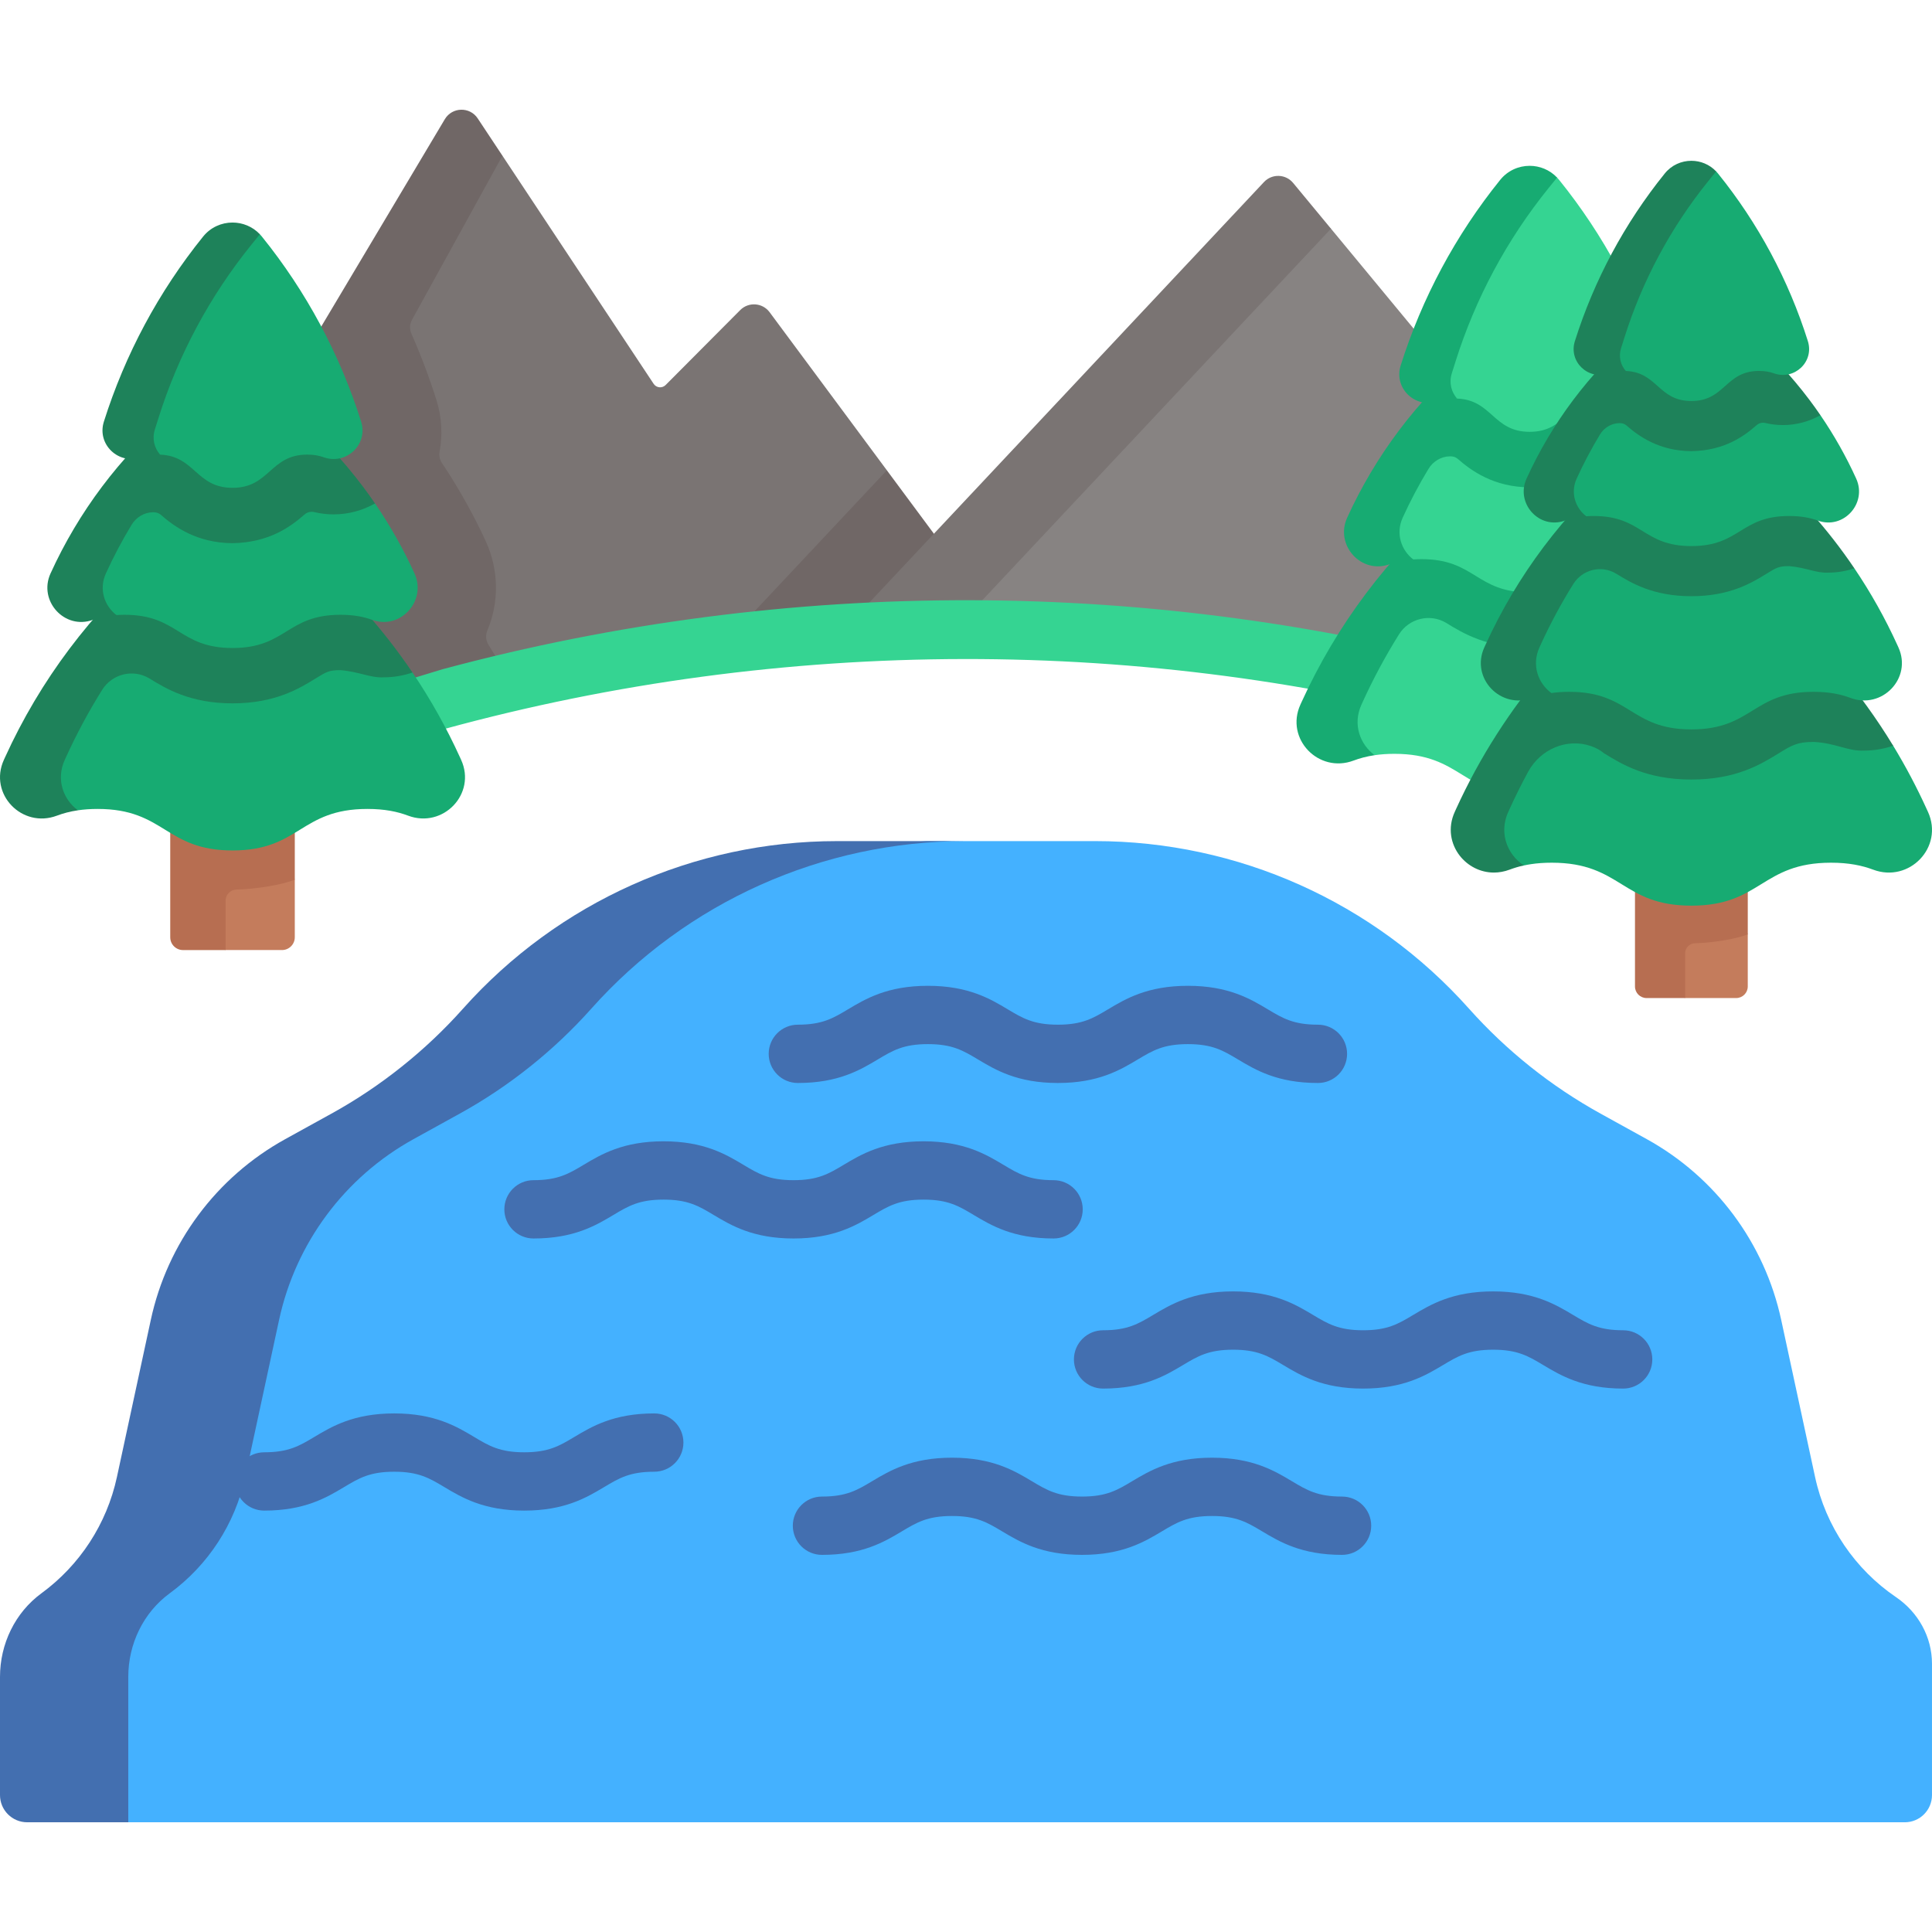 <svg id="Capa_1" enable-background="new 0 0 512 512" height="300" viewBox="0 0 512 512" width="300" xmlns="http://www.w3.org/2000/svg" version="1.1" xmlns:xlink="http://www.w3.org/1999/xlink" xmlns:svgjs="http://svgjs.dev/svgjs"><g width="100%" height="100%" transform="matrix(1,0,0,1,0,0)"><g><path d="m481.014 391.423-8.973-41.615c-4.393-20.372-17.385-37.848-35.628-47.924l-12.255-6.769c-13.114-7.243-24.907-16.654-34.881-27.832-25.192-28.236-61.235-44.382-99.076-44.382h-44.775l-23.27 1.872c-37.841 0-92.353 47.655-92.353 47.655-9.973 11.179-23.698 17.505-36.812 24.748l-12.255 6.769c-18.243 10.076-31.234 27.551-35.627 47.924l-8.974 41.615c-2.697 12.507-9.893 23.412-19.986 30.802-7.019 5.14-10.999 13.459-10.999 22.159l-1.15 26.007c0 3.983 3.229 7.211 7.211 7.211l22.783 3.26h470.793c3.983 0 7.211-3.229 7.211-7.211v-34.804c0-7.116-3.655-13.649-9.538-17.651-10.857-7.388-18.62-18.731-21.446-31.834z" fill="#44b1ff" fill-opacity="1" data-original-color="#6ba6ddff" stroke="none" stroke-opacity="1"/><path d="m255.794 222.903c-37.839 0-73.885 16.143-99.073 44.38-4.986 5.594-10.425 10.735-16.267 15.391-5.831 4.656-12.053 8.829-18.615 12.445l-12.259 6.768c-18.245 10.075-31.235 27.547-35.624 47.924l-8.973 41.609c-2.699 12.507-9.9 23.416-19.986 30.803-7.026 5.141-11.002 13.464-11.002 22.159v38.539h-26.784c-3.987 0-7.211-3.224-7.211-7.211v-31.328c0-8.695 3.976-17.019 11.002-22.159 10.085-7.387 17.286-18.296 19.986-30.803l8.973-41.609c4.389-20.377 17.379-37.849 35.624-47.924l12.259-6.768c6.562-3.616 12.785-7.788 18.615-12.445 5.841-4.656 11.28-9.797 16.267-15.391 25.188-28.237 61.234-44.38 99.072-44.38z" fill="#436fb0" fill-opacity="1" data-original-color="#5e96d3ff" stroke="none" stroke-opacity="1"/><path d="m74.911 111.832 43.549-74.528c1.942-3.259 6.622-3.371 8.718-.208l5.975 4.174 40.067 60.449c.721 1.087 2.258 1.24 3.178.315l19.767-19.861c2.217-2.227 5.894-1.968 7.776.548l31.087 41.91 1.819 16.32 17.065 9.133-22.898 17.285s-105.873 4.758-137.276 30.981z" fill="#7a7473" fill-opacity="1" data-original-color="#7a7473ff" stroke="none" stroke-opacity="1"/><path d="m135.16 180.614c-17.122 4.399-32.368 10.178-41.424 17.74l-13.351-61.358-6.768-31.132 23.571-39.549 20.696-34.727c1.947-3.255 6.624-3.369 8.715-.206l6.554 9.888-23.976 43.496c-.622 1.129-.67 2.48-.149 3.659 2.533 5.729 4.755 11.615 6.651 17.635 1.401 4.46 1.656 9.158.817 13.653-.195 1.044.034 2.118.627 2.999 3.812 5.661 8.263 13.357 11.64 20.774 3.455 7.594 3.534 16.124.382 23.639-.519 1.238-.391 2.644.325 3.779 1.999 3.173 3.902 6.409 5.69 9.71z" fill="#706766" fill-opacity="1" data-original-color="#706766ff" stroke="none" stroke-opacity="1"/><path d="m253.909 150.09-22.901 17.276s-16.916.762-39.24 3.358l43.259-46.091z" fill="#706766" fill-opacity="1" data-original-color="#706766ff" stroke="none" stroke-opacity="1"/><path d="m390.863 106.72-38.138-46.113-10.007-6.256c-1.968-2.418-5.617-2.546-7.75-.273l-100.774 110.891s143.398 3.997 154.682 14.379z" fill="#878382" fill-opacity="1" data-original-color="#878382ff" stroke="none" stroke-opacity="1"/><path d="m352.725 60.607-98.26 104.698c-16.864-.731-28.34-1.092-28.34-1.092l108.849-115.977c2.133-2.266 5.779-2.143 7.747.278z" fill="#7a7473" fill-opacity="1" data-original-color="#7a7473ff" stroke="none" stroke-opacity="1"/><g><path d="m395.074 193.184c-.675 0-1.36-.089-2.043-.276-89.647-24.526-185.603-24.249-275.25.276-4.113 1.125-7.178-1.574-8.305-5.69-1.126-4.116-4.123-6.632-.007-7.759.805-.22 7.031-2.171 7.836-2.388 91.599-24.597 188.292-24.379 279.803.655 4.116 1.126 6.539 5.376 5.413 9.491-.938 3.435-4.05 5.69-7.447 5.691z" fill="#35d492" fill-opacity="1" data-original-color="#00b67bff" stroke="none" stroke-opacity="1"/></g><g><g><path d="m430.153 367.989c-10.747 0-16.539-3.463-21.193-6.246-3.937-2.355-6.782-4.056-13.262-4.056-6.479 0-9.324 1.701-13.261 4.055-4.654 2.783-10.446 6.246-21.193 6.246s-16.539-3.463-21.193-6.246c-3.939-2.355-6.784-4.056-13.265-4.056s-9.326 1.701-13.265 4.056c-4.654 2.783-10.446 6.246-21.194 6.246-4.268 0-7.726-3.459-7.726-7.726s3.459-7.726 7.726-7.726c6.481 0 9.326-1.701 13.265-4.056 4.654-2.783 10.446-6.246 21.194-6.246 10.749 0 16.54 3.463 21.194 6.246 3.939 2.355 6.784 4.056 13.264 4.056s9.325-1.701 13.262-4.056c4.654-2.783 10.445-6.246 21.192-6.246s16.539 3.463 21.193 6.246c3.937 2.355 6.782 4.056 13.262 4.056 4.268 0 7.726 3.459 7.726 7.726s-3.458 7.727-7.726 7.727z" fill="#436fb0" fill-opacity="1" data-original-color="#5e96d3ff" stroke="none" stroke-opacity="1"/></g><g><path d="m355.656 412.058c-10.747 0-16.539-3.463-21.193-6.246-3.937-2.355-6.782-4.056-13.262-4.056s-9.325 1.701-13.262 4.056c-4.654 2.783-10.445 6.246-21.192 6.246-10.749 0-16.54-3.463-21.194-6.246-3.939-2.355-6.784-4.056-13.264-4.056-6.481 0-9.326 1.701-13.265 4.056-4.654 2.783-10.446 6.246-21.194 6.246-4.267 0-7.726-3.459-7.726-7.726s3.459-7.726 7.726-7.726c6.481 0 9.326-1.701 13.264-4.056 4.654-2.783 10.446-6.246 21.195-6.246 10.748 0 16.54 3.463 21.194 6.246 3.939 2.355 6.784 4.056 13.265 4.056 6.479 0 9.324-1.701 13.261-4.055 4.654-2.783 10.446-6.246 21.193-6.246s16.539 3.463 21.193 6.246c3.937 2.355 6.782 4.056 13.262 4.056 4.268 0 7.726 3.459 7.726 7.726-.001 4.265-3.459 7.725-7.727 7.725z" fill="#436fb0" fill-opacity="1" data-original-color="#5e96d3ff" stroke="none" stroke-opacity="1"/></g><g><path d="m279.211 328.212c-10.747 0-16.539-3.463-21.193-6.246-3.937-2.355-6.782-4.056-13.262-4.056-6.479 0-9.324 1.701-13.262 4.056-4.653 2.783-10.445 6.246-21.192 6.246-10.748 0-16.54-3.463-21.195-6.246-3.938-2.355-6.783-4.056-13.264-4.056s-9.326 1.701-13.264 4.056c-4.654 2.783-10.446 6.246-21.195 6.246-4.267 0-7.726-3.459-7.726-7.726s3.459-7.726 7.726-7.726c6.481 0 9.326-1.701 13.265-4.056 4.653-2.783 10.446-6.246 21.194-6.246s16.54 3.463 21.194 6.246c3.938 2.355 6.784 4.056 13.265 4.056 6.479 0 9.324-1.701 13.261-4.055 4.653-2.783 10.445-6.246 21.192-6.246s16.539 3.463 21.193 6.246c3.937 2.355 6.782 4.056 13.262 4.056 4.268 0 7.726 3.459 7.726 7.726.002 4.266-3.457 7.725-7.725 7.725z" fill="#436fb0" fill-opacity="1" data-original-color="#5e96d3ff" stroke="none" stroke-opacity="1"/></g><g><path d="m349.264 287.005c-10.747 0-16.539-3.463-21.193-6.246-3.937-2.355-6.782-4.056-13.262-4.056-6.479 0-9.324 1.701-13.261 4.055-4.654 2.783-10.446 6.246-21.193 6.246-10.749 0-16.54-3.463-21.194-6.246-3.938-2.355-6.784-4.056-13.264-4.056-6.481 0-9.326 1.701-13.264 4.056-4.654 2.783-10.446 6.246-21.195 6.246-4.267 0-7.726-3.459-7.726-7.726s3.459-7.726 7.726-7.726c6.481 0 9.326-1.701 13.265-4.056 4.653-2.783 10.446-6.246 21.194-6.246s16.54 3.463 21.194 6.246c3.939 2.355 6.784 4.056 13.265 4.056 6.48 0 9.325-1.701 13.262-4.056 4.654-2.783 10.445-6.246 21.192-6.246s16.539 3.463 21.193 6.246c3.937 2.355 6.782 4.056 13.262 4.056 4.268 0 7.726 3.459 7.726 7.726-.001 4.267-3.46 7.727-7.727 7.727z" fill="#436fb0" fill-opacity="1" data-original-color="#5e96d3ff" stroke="none" stroke-opacity="1"/></g><g><path d="m138.928 400.325c-10.747 0-16.538-3.463-21.192-6.246-3.938-2.355-6.782-4.056-13.262-4.056s-9.324 1.701-13.262 4.056c-4.653 2.783-10.445 6.246-21.193 6.246-4.267 0-7.726-3.459-7.726-7.726s3.459-7.726 7.726-7.726c6.48 0 9.324-1.701 13.262-4.056 4.653-2.783 10.445-6.246 21.193-6.246s16.539 3.463 21.193 6.246c3.937 2.355 6.782 4.056 13.261 4.056 6.481 0 9.326-1.701 13.264-4.056 4.654-2.783 10.446-6.246 21.195-6.246 4.267 0 7.726 3.459 7.726 7.726s-3.459 7.726-7.726 7.726c-6.481 0-9.326 1.701-13.265 4.056-4.654 2.782-10.445 6.246-21.194 6.246z" fill="#436fb0" fill-opacity="1" data-original-color="#5e96d3ff" stroke="none" stroke-opacity="1"/></g></g><g><path d="m347.298 185.361c-4.112 9.039 2.622 17.574 11.915 14.074 1.629-.613 5.078.699 5.078.699 1.566-.23 3.295-.362 5.235-.362 17.928 0 17.928 11.032 35.856 11.032 17.925 0 17.925-11.032 35.851-11.032 4.561 0 7.962.714 10.792 1.779 9.295 3.498 18.219-5.78 14.107-14.819l-.308-.677c-3.581-7.873-7.809-15.408-12.625-22.535 0 0-7.419-3.913-9.026-6.044-6.673-8.848-9.927-17.451-18.389-24.708l-20.407-17.501-18.209 17.635c-17.066 14.636-30.252 31.314-39.561 51.779z" fill="#35d492" fill-opacity="1" data-original-color="#00b67bff" stroke="none" stroke-opacity="1"/><path d="m453.199 163.521c-2.412.838-4.973 1.273-7.606 1.273-3.575.203-6.376-1.457-11.525-1.905-3.008 0-3.707.427-6.634 2.229-4.266 2.626-10.716 6.597-22.05 6.597-11.341 0-17.784-3.972-22.057-6.597-.032-.019-.064-.038-.095-.057-4.297-2.557-9.837-1.178-12.489 3.06-3.594 5.746-6.814 11.738-9.635 17.936l-.309.677c-2.376 5.222-.397 10.525 3.494 13.401-2.118.309-3.942.809-5.568 1.419-9.289 3.501-18.218-5.781-14.107-14.82l.309-.677c9.311-20.469 22.977-38.65 40.04-53.286l20.41-17.505 8.09 6.936 12.32 10.569c10.495 9.002 19.712 19.349 27.412 30.75z" fill="#17ab72" fill-opacity="1" data-original-color="#00aa68ff" stroke="none" stroke-opacity="1"/><path d="m360.204 137.205c-3.306 7.269 2.121 13.176 9.624 10.443 1.745-.636 4.695.605 4.695.605.686-.047 1.408-.074 2.171-.074 14.344 0 14.344 8.826 28.688 8.826 14.342 0 14.342-8.826 28.684-8.826 3.538 0 6.203.537 8.426 1.346 7.504 2.732 14.556-5.053 11.25-12.322-2.962-6.512-6.477-12.735-10.493-18.606l-10.029-5.353-2.852-10.49c-2.748-2.86-5.638-5.593-8.662-8.185l-16.328-14.003-13.136 14.003c-13.656 11.709-24.59 26.262-32.038 42.636z" fill="#35d492" fill-opacity="1" data-original-color="#00b67bff" stroke="none" stroke-opacity="1"/><path d="m443.248 118.597c-3.324 1.868-7.098 2.899-10.982 2.899-1.749 0-3.484-.206-5.189-.609-.901-.213-1.851.021-2.548.631-3.582 3.133-9.275 7.466-19.153 7.635-9.458-.066-15.401-4.339-19.123-7.605-.6-.456-1.158-.627-2.026-.616-2.332.031-4.458 1.338-5.668 3.332-2.527 4.167-4.812 8.487-6.84 12.942-1.92 4.229-.338 8.635 2.802 11.047-2.501.169-4.516.64-6.259 1.272-7.509 2.736-14.555-5.053-11.253-12.319 7.451-16.379 18.38-30.928 32.038-42.636l16.328-14.004c4.402 3.78 12.064 10.348 16.328 14.004 6.825 5.854 12.974 12.415 18.343 19.564 1.105 1.463 2.173 2.948 3.202 4.463z" fill="#17ab72" fill-opacity="1" data-original-color="#00aa68ff" stroke="none" stroke-opacity="1"/><path d="m372.805 96.492c-1.911 6.068 2.868 10.93 8.861 8.791 1.228-.438 1.152-.415 2.873-.415.21 0 1.397.748 1.598.756 9.318.358 9.523 8.815 19.244 8.815 9.929 0 9.929-8.826 19.858-8.826 1.719 0 3.14.264 4.366.702 5.993 2.137 11.868-3.381 9.957-9.45-5.636-17.898-14.58-34.579-26.366-49.18-.177-.219-.361-.429-.552-.629-7.267-1.944-10.52-1.81-14.365 2.953-11.787 14.6-19.838 28.585-25.474 46.483z" fill="#35d492" fill-opacity="1" data-original-color="#00b67bff" stroke="none" stroke-opacity="1"/><path d="m384.746 98.938c-.802 2.537-.103 4.972 1.39 6.686-.199-.007-.405-.015-.618-.015-1.721 0-3.141.272-4.369.706-5.994 2.14-11.871-3.383-9.959-9.451 2.824-8.944 6.465-17.593 10.878-25.823s9.598-16.056 15.489-23.359c2.008-2.493 4.913-3.736 7.818-3.736 2.648 0 5.303 1.037 7.267 3.111l-2.302 2.847c-11.003 13.621-19.343 29.184-24.602 45.88z" fill="#17ab72" fill-opacity="1" data-original-color="#00aa68ff" stroke="none" stroke-opacity="1"/></g><g><path d="m463.176 261.422v-13.813l-2.069-5.07 2.069-71.657c0-22.224-2.515-44.426-7.532-66.477-1.794-7.888-13.032-7.888-14.827 0-5.016 22.051-7.532 44.253-7.532 66.477l4.127 72.594.227 17.398 8.929 3.619h13.535c1.699 0 3.073-1.375 3.073-3.071z" fill="#c47c5c" fill-opacity="1" data-original-color="#c47c5cff" stroke="none" stroke-opacity="1"/><path d="m433.287 224.285v37.14c0 1.696 1.375 3.071 3.071 3.071h10.214v-11.865c0-1.428 1.163-2.617 2.59-2.655 4.792-.125 10.89-1.122 14.015-2.367v-23.324z" fill="#b76e51" fill-opacity="1" data-original-color="#b76e51ff" stroke="none" stroke-opacity="1"/><path d="m510.936 215.163-.319-.695c-2.638-5.802-5.61-11.426-8.908-16.845l-7.185-6.064-4.837-11.058c-6.121-7.596-12.944-14.646-20.392-21.03l-21.065-18.065-21.058 18.065c-11.823 10.134-20.482 22.173-27.805 35.379-.877-.131-10.733 20.915-10.733 20.915-1.928 4.237-3.669 5.864-1.268 8.945.001 0-.512 2.061-.511 2.061-.001 0 .512-2.061.511-2.061 2.887 3.695 8.001 5.66 13.235 3.688 1.148-.432 1.87 1.255 3.238.957.609-.132 1.243-.249 1.907-.347 1.638-.248 3.447-.383 5.49-.383 18.498 0 18.498 11.384 37.003 11.384s18.505-11.384 37.003-11.384c4.71 0 8.22.738 11.143 1.837 9.586 3.61 18.8-5.965 14.551-15.299z" fill="#17ab72" fill-opacity="1" data-original-color="#00aa68ff" stroke="none" stroke-opacity="1"/><path d="m469.295 159.464c-3.383-2.901-8.994-7.71-13.973-11.972-2.702-2.319-5.22-4.483-7.093-6.086l-21.058 18.065c-.369.319-.738.638-1.099.957-.355.312-.702.624-1.05.936-10.93 9.696-20.427 20.846-28.286 33.102-4.092 6.383-7.738 13.058-10.894 19.994l-.319.709c-1.929 4.234-1.071 8.518 1.326 11.604 2.107 2.695 5.39 4.468 9.05 4.468 1.355 0 2.766-.248 4.185-.78 1.149-.433 2.383-.809 3.752-1.107-1.071-.702-2.014-1.574-2.802-2.582-2.397-3.085-3.256-7.369-1.326-11.604l.319-.709c1.538-3.376 3.19-6.69 4.954-9.94 3.22-5.93 10.198-8.991 16.587-6.818 1.287.438 2.484 1.056 3.518 1.927 4.766 2.936 11.299 6.958 23.151 6.958 11.859 0 18.384-4.021 23.151-6.958 3.461-2.121 4.894-3.007 9.228-3.007 5.979.298 9.15 2.532 13.412 2.291 2.667 0 5.249-.447 7.681-1.291-8.71-14.318-19.633-27.198-32.414-38.157z" fill="#1e825a" fill-opacity="1" data-original-color="#009c5dff" stroke="none" stroke-opacity="1"/><path d="m448.23 141.406-21.058 18.065c-.369.319-.738.638-1.099.957.362-.333.731-.653 1.099-.965z" fill="#17ab72" fill-opacity="1" data-original-color="#00aa68ff" stroke="none" stroke-opacity="1"/><path d="m395.782 170.323c-3.713 8.163 2.368 15.871 10.761 12.71 1.471-.554 4.586.631 4.586.631 1.414-.208 2.976-.327 4.728-.327 16.19 0 16.19 9.963 32.381 9.963 16.188 0 16.188-9.963 32.376-9.963 4.119 0 7.19.645 9.746 1.607 8.394 3.159 16.453-5.22 12.74-13.383l-.278-.612c-3.234-7.11-7.052-13.915-11.402-20.351 0 0-6.7-3.534-8.151-5.458-6.027-7.991-8.965-15.76-16.607-22.314l-18.43-15.805-16.444 15.926c-15.412 13.218-27.32 28.279-35.727 46.761z" fill="#17ab72" fill-opacity="1" data-original-color="#00aa68ff" stroke="none" stroke-opacity="1"/><path d="m491.42 150.599c-2.179.757-4.491 1.15-6.869 1.15-3.229.183-5.758-1.316-10.408-1.72-2.717 0-3.348.385-5.991 2.013-3.852 2.371-9.678 5.958-19.913 5.958-10.242 0-16.061-3.587-19.92-5.958-.029-.017-.058-.034-.086-.051-3.88-2.309-8.884-1.064-11.279 2.764-3.246 5.189-6.154 10.6-8.701 16.198l-.279.611c-2.145 4.716-.359 9.505 3.155 12.102-1.913.279-3.56.731-5.028 1.282-8.389 3.162-16.453-5.221-12.74-13.384l.279-.611c8.409-18.485 20.75-34.905 36.16-48.122l18.432-15.808 7.306 6.264 11.126 9.545c9.478 8.127 17.802 17.472 24.756 27.767z" fill="#1e825a" fill-opacity="1" data-original-color="#009c5dff" stroke="none" stroke-opacity="1"/><path d="m407.436 126.834c-2.986 6.564 1.916 11.899 8.692 9.431 1.576-.574 4.24.547 4.24.547.619-.043 1.271-.067 1.96-.067 12.954 0 12.954 7.971 25.908 7.971 12.952 0 12.952-7.971 25.905-7.971 3.195 0 5.602.485 7.609 1.216 6.777 2.467 13.146-4.563 10.159-11.127-2.675-5.881-5.849-11.501-9.476-16.803l-9.057-4.834-2.576-9.474c-2.482-2.583-5.092-5.051-7.822-7.392l-14.746-12.646-11.863 12.646c-12.332 10.574-22.206 23.715-28.933 38.503z" fill="#17ab72" fill-opacity="1" data-original-color="#00aa68ff" stroke="none" stroke-opacity="1"/><path d="m482.433 110.029c-3.002 1.687-6.411 2.618-9.918 2.618-1.58 0-3.146-.186-4.686-.55-.814-.193-1.672.019-2.301.57-3.235 2.83-8.376 6.742-17.297 6.895-8.542-.06-13.909-3.919-17.27-6.868-.542-.412-1.046-.567-1.83-.556-2.106.028-4.026 1.209-5.118 3.009-2.282 3.764-4.346 7.664-6.177 11.688-1.734 3.819-.306 7.798 2.531 9.977-2.258.153-4.078.578-5.652 1.149-6.782 2.471-13.145-4.563-10.163-11.126 6.729-14.792 16.599-27.93 28.933-38.505l14.746-12.647c3.975 3.413 10.895 9.345 14.746 12.647 6.164 5.287 11.717 11.212 16.566 17.668.996 1.322 1.96 2.663 2.89 4.031z" fill="#1e825a" fill-opacity="1" data-original-color="#009c5dff" stroke="none" stroke-opacity="1"/><path d="m418.816 90.066c-1.726 5.48 2.591 9.871 8.002 7.939 1.109-.396 1.04-.375 2.594-.375.19 0 1.261.675 1.443.682 8.415.323 8.601 7.961 17.379 7.961 8.967 0 8.967-7.971 17.934-7.971 1.552 0 2.835.239 3.943.634 5.412 1.93 10.718-3.053 8.992-8.534-5.09-16.163-13.167-31.228-23.811-44.414-.16-.198-.326-.387-.498-.568-6.563-1.756-9.501-1.634-12.973 2.667-10.644 13.186-17.915 25.816-23.005 41.979z" fill="#17ab72" fill-opacity="1" data-original-color="#00aa68ff" stroke="none" stroke-opacity="1"/><path d="m429.6 92.275c-.724 2.292-.093 4.49 1.255 6.038-.179-.007-.365-.013-.558-.013-1.554 0-2.836.246-3.945.638-5.413 1.933-10.72-3.055-8.993-8.535 2.551-8.077 5.838-15.888 9.824-23.321 3.985-7.433 8.668-14.5 13.988-21.096 1.813-2.252 4.437-3.374 7.061-3.374 2.391 0 4.789.936 6.563 2.809l-2.079 2.571c-9.937 12.301-17.469 26.356-22.218 41.434z" fill="#1e825a" fill-opacity="1" data-original-color="#009c5dff" stroke="none" stroke-opacity="1"/></g><g><path d="m76.394 208.228h-27.877l1.156 20.338.251 19.212 9.861 3.996h14.946c1.873 0 3.391-1.518 3.391-3.391v-15.253l-2.285-5.599z" fill="#c47c5c" fill-opacity="1" data-original-color="#c47c5cff" stroke="none" stroke-opacity="1"/><path d="m45.115 207.374v41.013c0 1.873 1.518 3.391 3.391 3.391h11.279v-13.102c0-1.577 1.284-2.89 2.86-2.931 5.292-.138 12.025-1.239 15.477-2.614v-25.756h-33.007z" fill="#b76e51" fill-opacity="1" data-original-color="#b76e51ff" stroke="none" stroke-opacity="1"/><path d="m3.699 200.005c-4.101 9.015 2.615 17.525 11.883 14.036 1.624-.612 5.064.697 5.064.697 1.561-.23 3.286-.361 5.221-.361 17.879 0 17.879 11.001 35.757 11.001 17.876 0 17.876-11.001 35.752-11.001 4.549 0 7.94.712 10.763 1.775 9.269 3.488 18.169-5.764 14.068-14.779l-.307-.675c-3.572-7.852-7.787-15.366-12.59-22.473 0 0-7.399-3.902-9.001-6.027-6.655-8.824-9.899-17.403-18.339-24.64l-20.351-17.453-18.159 17.586c-17.019 14.596-30.169 31.228-39.452 51.637z" fill="#17ab72" fill-opacity="1" data-original-color="#00aa68ff" stroke="none" stroke-opacity="1"/><path d="m109.31 178.224c-2.406.836-4.959 1.27-7.585 1.27-3.565.202-6.359-1.453-11.494-1.9-3 0-3.697.425-6.616 2.222-4.254 2.619-10.687 6.579-21.99 6.579-11.31 0-17.735-3.961-21.997-6.579-.032-.019-.064-.038-.095-.057-4.285-2.55-9.81-1.175-12.455 3.052-3.585 5.73-6.795 11.706-9.608 17.887l-.308.675c-2.369 5.208-.396 10.496 3.484 13.364-2.112.308-3.931.807-5.552 1.416-9.264 3.491-18.168-5.765-14.068-14.779l.308-.675c9.286-20.413 22.914-38.544 39.93-53.14l20.354-17.457 8.068 6.917 12.286 10.54c10.467 8.977 19.659 19.296 27.338 30.665z" fill="#1e825a" fill-opacity="1" data-original-color="#009c5dff" stroke="none" stroke-opacity="1"/><path d="m16.569 151.98c-3.297 7.249 2.115 13.14 9.598 10.414 1.74-.634 4.682.604 4.682.604.684-.047 1.404-.074 2.165-.074 14.305 0 14.305 8.802 28.61 8.802 14.303 0 14.303-8.802 28.606-8.802 3.528 0 6.186.536 8.403 1.343 7.483 2.724 14.516-5.039 11.219-12.288-2.954-6.494-6.459-12.7-10.465-18.555l-10.002-5.338-2.844-10.461c-2.741-2.853-5.623-5.577-8.638-8.163l-16.284-13.966-13.1 13.964c-13.618 11.679-24.522 26.191-31.95 42.52z" fill="#17ab72" fill-opacity="1" data-original-color="#00aa68ff" stroke="none" stroke-opacity="1"/><path d="m99.386 133.424c-3.315 1.863-7.079 2.891-10.952 2.891-1.744 0-3.474-.205-5.174-.608-.898-.213-1.846.021-2.541.629-3.572 3.125-9.249 7.445-19.1 7.614-9.432-.066-15.359-4.328-19.07-7.584-.598-.455-1.155-.626-2.021-.614-2.325.031-4.446 1.335-5.652 3.323-2.52 4.156-4.799 8.463-6.821 12.907-1.914 4.217-.337 8.611 2.795 11.017-2.494.169-4.504.638-6.242 1.269-7.489 2.729-14.515-5.039-11.222-12.286 7.43-16.335 18.33-30.843 31.95-42.52l16.283-13.965c4.39 3.769 12.031 10.32 16.283 13.965 6.807 5.838 12.939 12.381 18.293 19.51 1.1 1.46 2.164 2.941 3.191 4.452z" fill="#1e825a" fill-opacity="1" data-original-color="#009c5dff" stroke="none" stroke-opacity="1"/><path d="m29.136 111.379c-1.906 6.052 2.861 10.9 8.836 8.767 1.224-.437 1.149-.414 2.865-.414.21 0 1.393.746 1.594.754 9.292.357 9.497 8.791 19.191 8.791 9.902 0 9.902-8.802 19.804-8.802 1.714 0 3.131.264 4.354.7 5.976 2.131 11.835-3.372 9.929-9.424-5.621-17.849-14.54-34.484-26.294-49.045-.177-.219-.36-.428-.55-.627-7.247-1.939-10.491-1.805-14.326 2.945-11.753 14.56-19.782 28.507-25.403 46.355z" fill="#17ab72" fill-opacity="1" data-original-color="#00aa68ff" stroke="none" stroke-opacity="1"/><path d="m41.044 113.818c-.8 2.53-.103 4.958 1.386 6.667-.198-.007-.403-.015-.616-.015-1.716 0-3.132.271-4.357.704-5.978 2.134-11.838-3.374-9.931-9.425 2.817-8.919 6.447-17.545 10.848-25.752 4.401-8.208 9.572-16.012 15.447-23.295 2.002-2.486 4.9-3.726 7.797-3.726 2.64 0 5.289 1.034 7.247 3.102l-2.296 2.839c-10.973 13.584-19.29 29.104-24.535 45.754z" fill="#1e825a" fill-opacity="1" data-original-color="#009c5dff" stroke="none" stroke-opacity="1"/></g></g></g></svg>